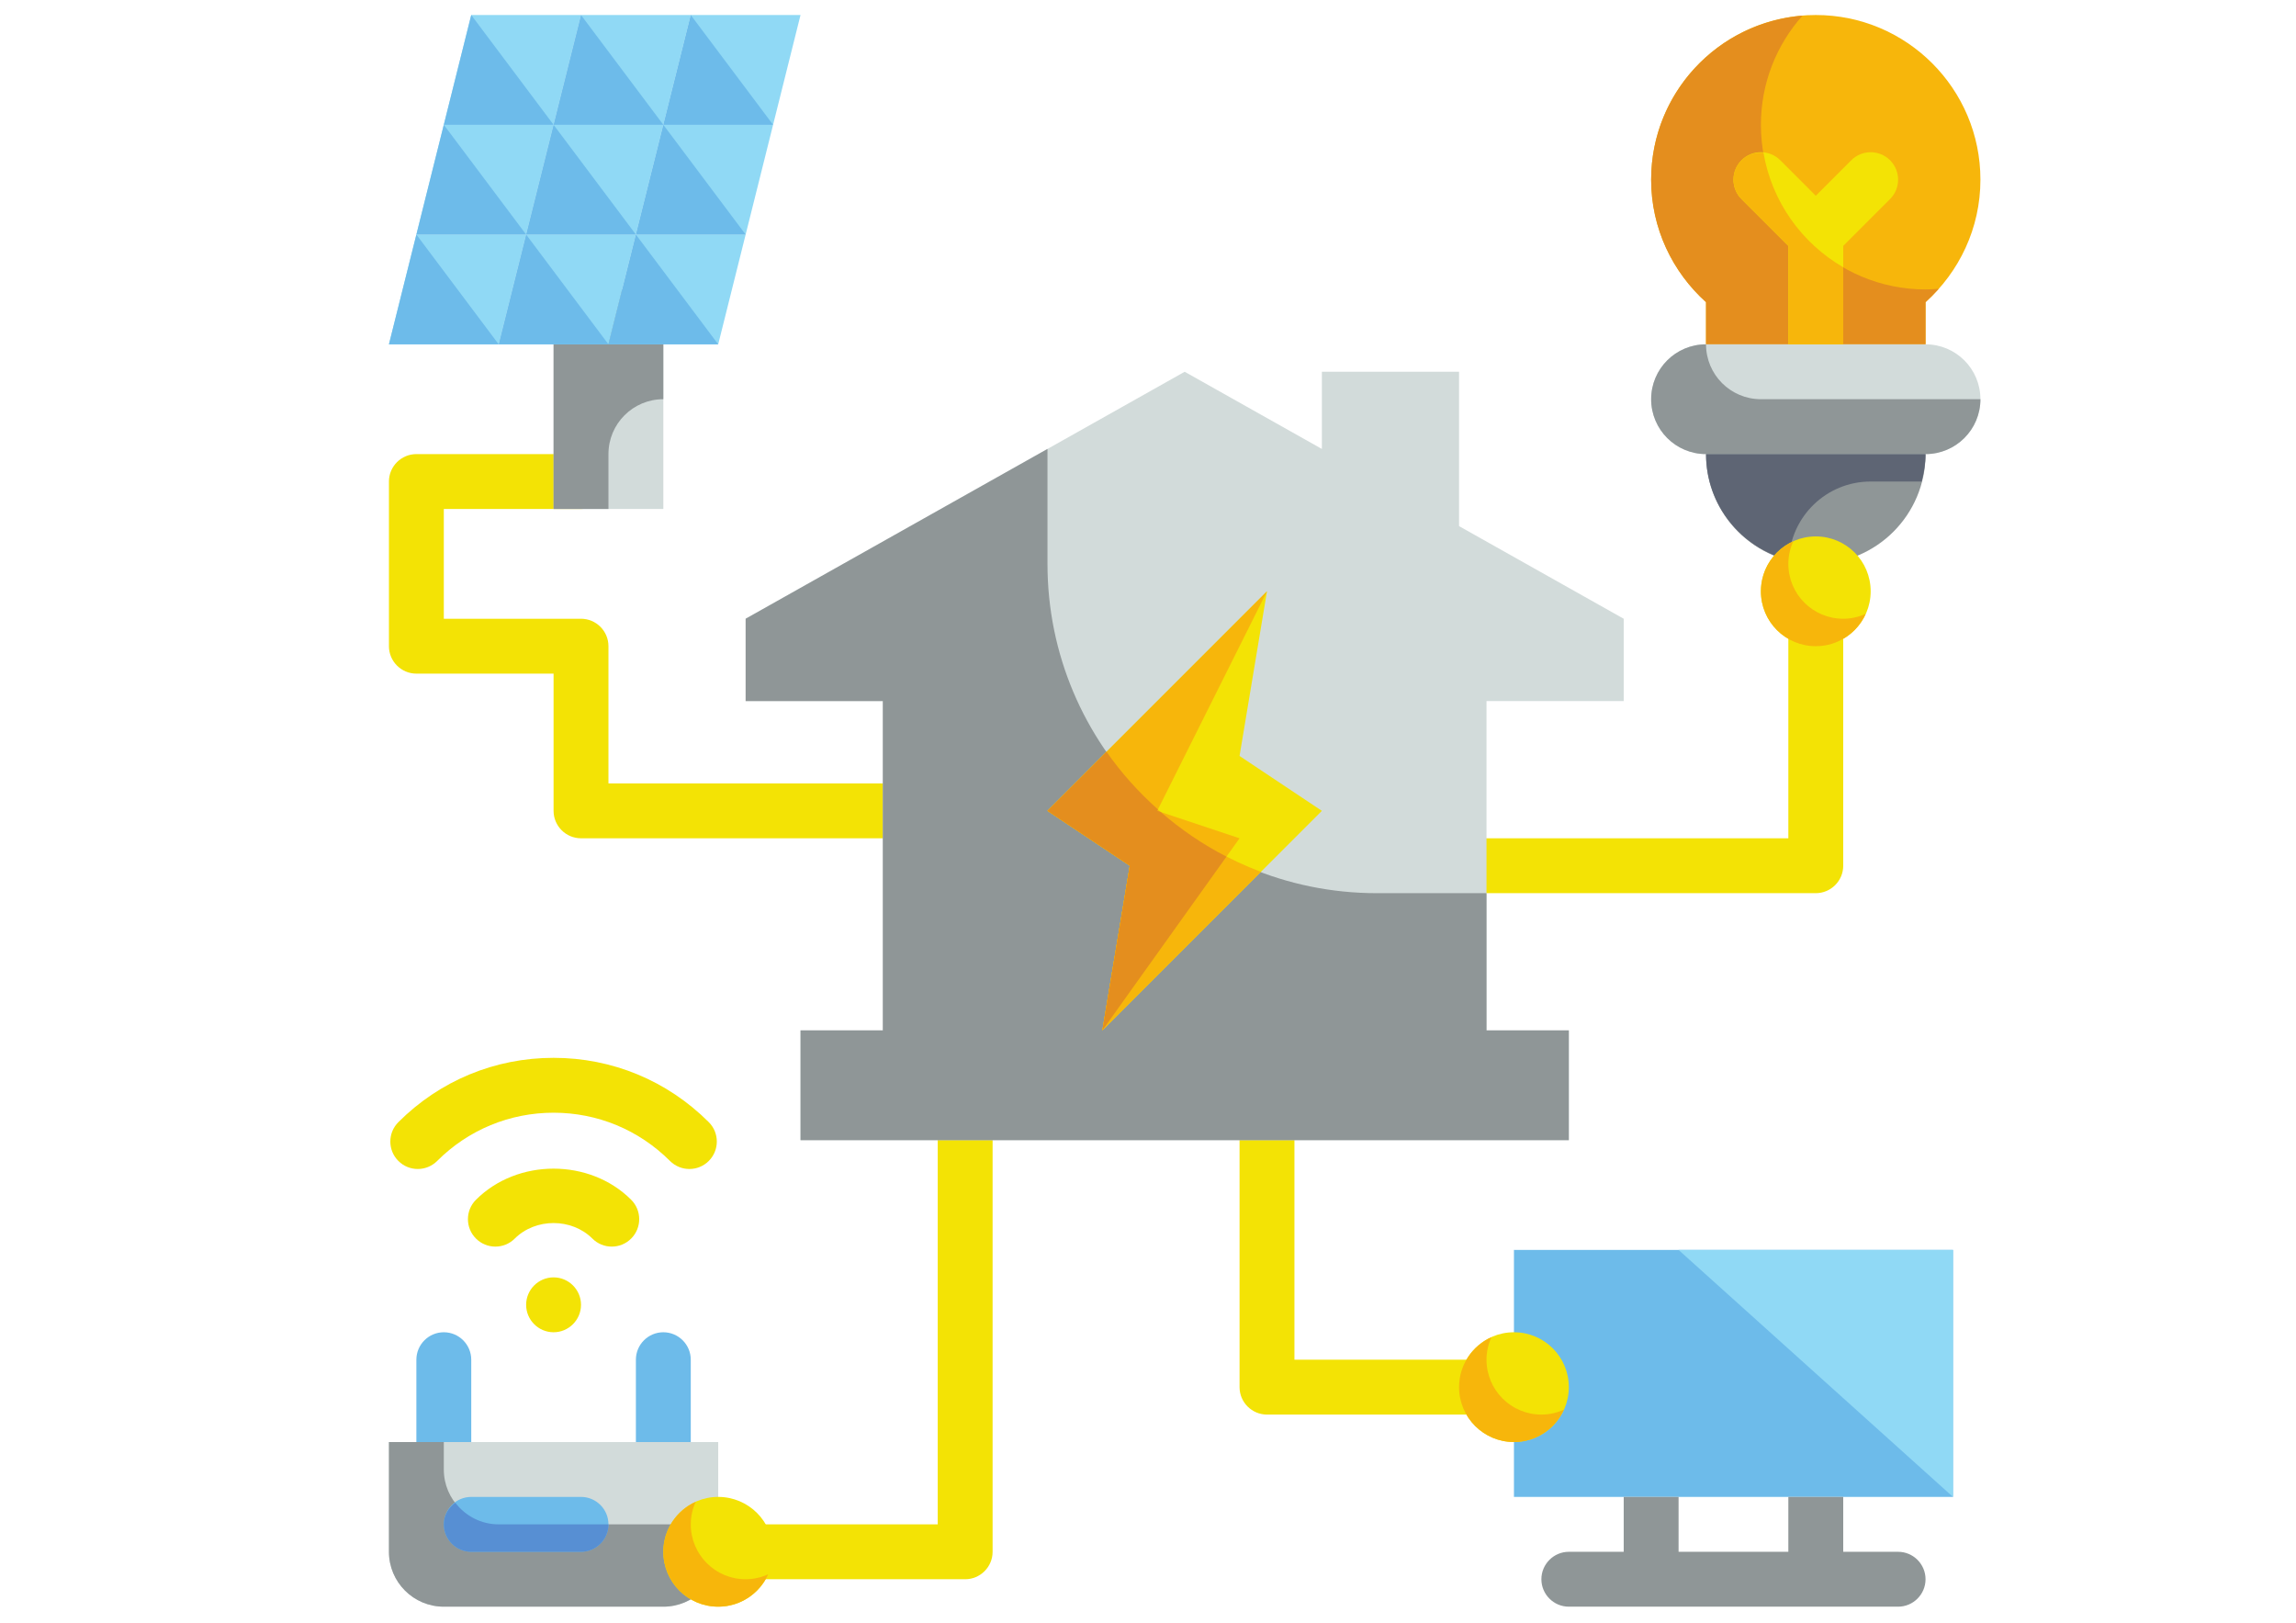 <svg xmlns="http://www.w3.org/2000/svg" xmlns:xlink="http://www.w3.org/1999/xlink" width="1587" zoomAndPan="magnify" viewBox="0 0 1190.25 842.25" height="1122" preserveAspectRatio="xMidYMid meet" version="1.0"><defs><clipPath id="46b88b5467"><path d="M 856 7.789 L 1027.039 7.789 L 1027.039 179 L 856 179 Z M 856 7.789 " clip-rule="nonzero"/></clipPath><clipPath id="ace7291faa"><path d="M 856 178 L 1027.039 178 L 1027.039 236 L 856 236 Z M 856 178 " clip-rule="nonzero"/></clipPath><clipPath id="15bfaf0db9"><path d="M 856 178 L 1027.039 178 L 1027.039 236 L 856 236 Z M 856 178 " clip-rule="nonzero"/></clipPath><clipPath id="a1dce98bf8"><path d="M 799 776 L 999 776 L 999 833.551 L 799 833.551 Z M 799 776 " clip-rule="nonzero"/></clipPath><clipPath id="08121edc37"><path d="M 201.273 748 L 373 748 L 373 833.551 L 201.273 833.551 Z M 201.273 748 " clip-rule="nonzero"/></clipPath><clipPath id="e1ddc2b640"><path d="M 201.273 235 L 487 235 L 487 435 L 201.273 435 Z M 201.273 235 " clip-rule="nonzero"/></clipPath><clipPath id="37fe53ba4e"><path d="M 343 776 L 401 776 L 401 833.551 L 343 833.551 Z M 343 776 " clip-rule="nonzero"/></clipPath><clipPath id="a7cd09e27f"><path d="M 343 779 L 399 779 L 399 833.551 L 343 833.551 Z M 343 779 " clip-rule="nonzero"/></clipPath><clipPath id="c919764b31"><path d="M 201.273 548 L 372 548 L 372 607 L 201.273 607 Z M 201.273 548 " clip-rule="nonzero"/></clipPath><clipPath id="97ba4a9f80"><path d="M 229 7.789 L 301 7.789 L 301 65 L 229 65 Z M 229 7.789 " clip-rule="nonzero"/></clipPath><clipPath id="ce5fac0835"><path d="M 286 7.789 L 358 7.789 L 358 65 L 286 65 Z M 286 7.789 " clip-rule="nonzero"/></clipPath><clipPath id="bc2433bf1e"><path d="M 343 7.789 L 415 7.789 L 415 65 L 343 65 Z M 343 7.789 " clip-rule="nonzero"/></clipPath><clipPath id="e75025c096"><path d="M 201.273 121 L 273 121 L 273 179 L 201.273 179 Z M 201.273 121 " clip-rule="nonzero"/></clipPath><clipPath id="cd564363d1"><path d="M 343 7.789 L 401 7.789 L 401 65 L 343 65 Z M 343 7.789 " clip-rule="nonzero"/></clipPath><clipPath id="ae1ad01c8a"><path d="M 286 7.789 L 344 7.789 L 344 65 L 286 65 Z M 286 7.789 " clip-rule="nonzero"/></clipPath><clipPath id="9ac2b6962c"><path d="M 229 7.789 L 287 7.789 L 287 65 L 229 65 Z M 229 7.789 " clip-rule="nonzero"/></clipPath><clipPath id="e9a0eb4ace"><path d="M 201.273 121 L 259 121 L 259 179 L 201.273 179 Z M 201.273 121 " clip-rule="nonzero"/></clipPath></defs><g clip-path="url(#46b88b5467)"><path fill="#f7b60b" d="M 1027.039 93.211 C 1027.039 46.051 988.773 7.789 941.613 7.789 C 894.453 7.789 856.191 46.051 856.191 93.211 C 856.191 118.461 867.258 141.094 884.664 156.777 L 884.664 178.637 L 998.562 178.637 L 998.562 156.777 C 1015.973 141.094 1027.039 118.461 1027.039 93.211 " fill-opacity="1" fill-rule="nonzero"/></g><path fill="#e48e1e" d="M 998.562 150.16 C 951.402 150.16 913.141 111.898 913.141 64.738 C 913.141 42.992 921.316 23.191 934.719 8.121 C 890.781 11.68 856.191 48.387 856.191 93.211 C 856.191 118.461 867.258 141.094 884.664 156.777 L 884.664 178.637 L 998.562 178.637 L 998.562 156.777 C 1000.953 154.555 1003.234 152.273 1005.402 149.828 C 1003.18 149.992 1000.898 150.16 998.562 150.16 " fill-opacity="1" fill-rule="nonzero"/><path fill="#f3e305" d="M 927.375 127.582 L 927.375 178.637 C 927.375 186.477 933.773 192.871 941.613 192.871 C 949.457 192.871 955.852 186.477 955.852 178.637 L 955.852 127.582 L 980.156 103.277 C 985.715 97.715 985.715 88.707 980.156 83.145 C 974.594 77.582 965.586 77.582 960.023 83.145 L 941.613 101.555 L 923.207 83.145 C 917.645 77.582 908.633 77.582 903.074 83.145 C 897.512 88.707 897.512 97.715 903.074 103.277 L 927.375 127.582 " fill-opacity="1" fill-rule="nonzero"/><g clip-path="url(#ace7291faa)"><path fill="#d2dbda" d="M 998.562 235.586 L 884.664 235.586 C 868.926 235.586 856.191 222.848 856.191 207.109 C 856.191 191.371 868.926 178.637 884.664 178.637 L 998.562 178.637 C 1014.301 178.637 1027.039 191.371 1027.039 207.109 C 1027.039 222.848 1014.301 235.586 998.562 235.586 " fill-opacity="1" fill-rule="nonzero"/></g><path fill="#8f9697" d="M 998.562 235.586 L 884.664 235.586 C 884.664 267.062 910.137 292.535 941.613 292.535 C 973.094 292.535 998.562 267.062 998.562 235.586 " fill-opacity="1" fill-rule="nonzero"/><g clip-path="url(#15bfaf0db9)"><path fill="#8f9697" d="M 884.664 178.637 C 868.926 178.637 856.191 191.371 856.191 207.109 C 856.191 222.848 868.926 235.586 884.664 235.586 L 998.562 235.586 C 1014.301 235.586 1027.039 222.848 1027.039 207.109 L 913.141 207.109 C 897.402 207.109 884.664 194.375 884.664 178.637 " fill-opacity="1" fill-rule="nonzero"/></g><path fill="#5e6574" d="M 970.09 249.82 L 996.562 249.82 C 997.73 245.262 998.562 240.535 998.562 235.586 L 884.664 235.586 C 884.664 262.168 902.961 284.301 927.598 290.586 C 928.602 267.895 947.176 249.82 970.09 249.82 " fill-opacity="1" fill-rule="nonzero"/><path fill="#f7b60b" d="M 914.473 79.25 C 910.359 78.863 906.188 80.031 903.074 83.145 C 897.512 88.707 897.512 97.715 903.074 103.277 L 927.375 127.582 L 927.375 178.637 L 955.852 178.637 L 955.852 138.648 C 934.328 126.191 918.812 104.613 914.473 79.25 " fill-opacity="1" fill-rule="nonzero"/><path fill="#6dbbea" d="M 785.004 648.465 L 785.004 776.602 L 1012.801 776.602 L 1012.801 648.465 L 785.004 648.465 " fill-opacity="1" fill-rule="nonzero"/><path fill="#90d9f5" d="M 870.426 648.465 L 1012.801 776.602 L 1012.801 648.465 Z M 870.426 648.465 " fill-opacity="1" fill-rule="nonzero"/><g clip-path="url(#a1dce98bf8)"><path fill="#8f9697" d="M 984.324 805.078 L 955.852 805.078 L 955.852 776.602 L 927.375 776.602 L 927.375 805.078 L 870.426 805.078 L 870.426 776.602 L 841.953 776.602 L 841.953 805.078 L 813.477 805.078 C 805.637 805.078 799.242 811.473 799.242 819.316 C 799.242 827.156 805.637 833.551 813.477 833.551 L 984.324 833.551 C 992.168 833.551 998.562 827.156 998.562 819.316 C 998.562 811.473 992.168 805.078 984.324 805.078 " fill-opacity="1" fill-rule="nonzero"/></g><path fill="#6dbbea" d="M 243.984 762.367 L 243.984 705.418 C 243.984 697.574 237.59 691.18 229.746 691.18 C 221.906 691.18 215.512 697.574 215.512 705.418 L 215.512 762.367 C 215.512 770.207 221.906 776.602 229.746 776.602 C 237.59 776.602 243.984 770.207 243.984 762.367 " fill-opacity="1" fill-rule="nonzero"/><path fill="#6dbbea" d="M 343.648 691.18 C 335.805 691.18 329.41 697.574 329.41 705.418 L 329.41 762.367 C 329.41 770.207 335.805 776.602 343.648 776.602 C 351.488 776.602 357.883 770.207 357.883 762.367 L 357.883 705.418 C 357.883 697.574 351.488 691.18 343.648 691.18 " fill-opacity="1" fill-rule="nonzero"/><g clip-path="url(#08121edc37)"><path fill="#d2dbda" d="M 343.648 833.551 L 229.746 833.551 C 214.008 833.551 201.273 820.816 201.273 805.078 L 201.273 748.129 L 372.121 748.129 L 372.121 805.078 C 372.121 820.816 359.387 833.551 343.648 833.551 " fill-opacity="1" fill-rule="nonzero"/><path fill="#8f9697" d="M 229.746 762.367 L 229.746 748.129 L 201.273 748.129 L 201.273 805.078 C 201.273 820.816 214.008 833.551 229.746 833.551 L 343.648 833.551 C 359.387 833.551 372.121 820.816 372.121 805.078 L 372.121 790.84 L 258.223 790.84 C 242.484 790.84 229.746 778.105 229.746 762.367 " fill-opacity="1" fill-rule="nonzero"/></g><path fill="#6dbbea" d="M 300.934 776.602 L 243.984 776.602 C 236.145 776.602 229.746 783 229.746 790.84 C 229.746 798.68 236.145 805.078 243.984 805.078 L 300.934 805.078 C 308.777 805.078 315.172 798.68 315.172 790.84 C 315.172 783 308.777 776.602 300.934 776.602 " fill-opacity="1" fill-rule="nonzero"/><path fill="#578fd3" d="M 235.699 779.605 C 232.195 782.164 229.746 786.113 229.746 790.84 C 229.746 798.68 236.145 805.078 243.984 805.078 L 300.934 805.078 C 308.777 805.078 315.172 798.68 315.172 790.84 L 258.223 790.84 C 248.992 790.84 240.871 786.391 235.699 779.605 " fill-opacity="1" fill-rule="nonzero"/><g clip-path="url(#e1ddc2b640)"><path fill="#f3e305" d="M 215.512 349.484 L 286.699 349.484 L 286.699 420.668 C 286.699 428.512 293.094 434.906 300.934 434.906 L 471.781 434.906 C 479.625 434.906 486.02 428.512 486.02 420.668 C 486.02 412.828 479.625 406.434 471.781 406.434 L 315.172 406.434 L 315.172 335.246 C 315.172 327.402 308.777 321.008 300.934 321.008 L 229.746 321.008 L 229.746 264.059 L 300.934 264.059 C 308.777 264.059 315.172 257.664 315.172 249.82 C 315.172 241.98 308.777 235.586 300.934 235.586 L 215.512 235.586 C 207.668 235.586 201.273 241.98 201.273 249.82 L 201.273 335.246 C 201.273 343.086 207.668 349.484 215.512 349.484 " fill-opacity="1" fill-rule="nonzero"/></g><path fill="#f3e305" d="M 770.766 463.383 L 941.613 463.383 C 949.457 463.383 955.852 456.984 955.852 449.145 L 955.852 321.008 C 955.852 313.168 949.457 306.77 941.613 306.77 C 933.773 306.77 927.375 313.168 927.375 321.008 L 927.375 434.906 L 770.766 434.906 C 762.926 434.906 756.527 441.301 756.527 449.145 C 756.527 456.984 762.926 463.383 770.766 463.383 " fill-opacity="1" fill-rule="nonzero"/><path fill="#f3e305" d="M 500.258 577.281 C 492.414 577.281 486.02 583.676 486.02 591.516 L 486.02 790.84 L 386.359 790.84 C 378.516 790.84 372.121 797.234 372.121 805.078 C 372.121 812.918 378.516 819.316 386.359 819.316 L 500.258 819.316 C 508.098 819.316 514.496 812.918 514.496 805.078 L 514.496 591.516 C 514.496 583.676 508.098 577.281 500.258 577.281 " fill-opacity="1" fill-rule="nonzero"/><path fill="#f3e305" d="M 770.766 705.418 L 671.105 705.418 L 671.105 591.516 C 671.105 583.676 664.711 577.281 656.867 577.281 C 649.027 577.281 642.629 583.676 642.629 591.516 L 642.629 719.652 C 642.629 727.496 649.027 733.891 656.867 733.891 L 770.766 733.891 C 778.609 733.891 785.004 727.496 785.004 719.652 C 785.004 711.812 778.609 705.418 770.766 705.418 " fill-opacity="1" fill-rule="nonzero"/><path fill="#f3e305" d="M 970.09 306.77 C 970.09 322.512 957.352 335.246 941.613 335.246 C 925.875 335.246 913.141 322.512 913.141 306.77 C 913.141 291.031 925.875 278.297 941.613 278.297 C 957.352 278.297 970.09 291.031 970.09 306.77 " fill-opacity="1" fill-rule="nonzero"/><path fill="#f7b60b" d="M 955.852 321.008 C 940.113 321.008 927.375 308.273 927.375 292.535 C 927.375 288.363 928.32 284.414 929.934 280.855 C 920.035 285.305 913.141 295.203 913.141 306.77 C 913.141 322.512 925.875 335.246 941.613 335.246 C 953.184 335.246 963.082 328.348 967.531 318.449 C 963.973 320.062 960.023 321.008 955.852 321.008 " fill-opacity="1" fill-rule="nonzero"/><path fill="#f3e305" d="M 813.477 719.652 C 813.477 735.391 800.742 748.129 785.004 748.129 C 769.266 748.129 756.527 735.391 756.527 719.652 C 756.527 703.914 769.266 691.18 785.004 691.18 C 800.742 691.18 813.477 703.914 813.477 719.652 " fill-opacity="1" fill-rule="nonzero"/><path fill="#f7b60b" d="M 799.242 733.891 C 783.504 733.891 770.766 721.156 770.766 705.418 C 770.766 701.246 771.711 697.297 773.324 693.738 C 763.426 698.188 756.527 708.086 756.527 719.652 C 756.527 735.391 769.266 748.129 785.004 748.129 C 796.57 748.129 806.473 741.23 810.922 731.332 C 807.359 732.945 803.41 733.891 799.242 733.891 " fill-opacity="1" fill-rule="nonzero"/><g clip-path="url(#37fe53ba4e)"><path fill="#f3e305" d="M 400.598 805.078 C 400.598 820.816 387.859 833.551 372.121 833.551 C 356.383 833.551 343.648 820.816 343.648 805.078 C 343.648 789.34 356.383 776.602 372.121 776.602 C 387.859 776.602 400.598 789.34 400.598 805.078 " fill-opacity="1" fill-rule="nonzero"/></g><g clip-path="url(#a7cd09e27f)"><path fill="#f7b60b" d="M 386.359 819.316 C 370.621 819.316 357.883 806.578 357.883 790.84 C 357.883 786.668 358.828 782.719 360.441 779.16 C 350.543 783.609 343.648 793.508 343.648 805.078 C 343.648 820.816 356.383 833.551 372.121 833.551 C 383.688 833.551 393.59 826.656 398.039 816.758 C 394.477 818.371 390.531 819.316 386.359 819.316 " fill-opacity="1" fill-rule="nonzero"/></g><path fill="#f3e305" d="M 326.961 622.438 C 305.438 600.918 267.957 600.918 246.434 622.438 C 240.871 628 240.871 637.012 246.434 642.57 C 251.992 648.133 261.004 648.133 266.566 642.57 C 277.355 631.84 296.039 631.84 306.828 642.57 C 309.609 645.352 313.227 646.742 316.895 646.742 C 320.566 646.742 324.18 645.352 326.961 642.57 C 332.523 637.012 332.523 628 326.961 622.438 " fill-opacity="1" fill-rule="nonzero"/><g clip-path="url(#c919764b31)"><path fill="#f3e305" d="M 286.699 548.805 C 256.277 548.805 227.691 560.652 206.168 582.176 C 200.605 587.734 200.605 596.746 206.168 602.309 C 211.73 607.867 220.738 607.867 226.301 602.309 C 242.43 586.18 263.895 577.281 286.699 577.281 C 309.5 577.281 330.965 586.18 347.094 602.309 C 349.875 605.086 353.547 606.477 357.16 606.477 C 360.832 606.477 364.445 605.086 367.227 602.309 C 372.789 596.746 372.789 587.734 367.227 582.176 C 345.703 560.652 317.117 548.805 286.699 548.805 " fill-opacity="1" fill-rule="nonzero"/></g><path fill="#f3e305" d="M 300.934 676.941 C 300.934 669.102 294.539 662.703 286.699 662.703 C 278.855 662.703 272.461 669.102 272.461 676.941 C 272.461 684.781 278.855 691.18 286.699 691.18 C 294.539 691.18 300.934 684.781 300.934 676.941 " fill-opacity="1" fill-rule="nonzero"/><path fill="#d2dbda" d="M 841.953 363.719 L 841.953 321.008 L 756.527 272.957 L 756.527 192.871 L 685.344 192.871 L 685.344 232.914 L 614.156 192.871 L 386.359 321.008 L 386.359 363.719 L 457.547 363.719 L 457.547 534.566 L 414.832 534.566 L 414.832 591.516 L 813.477 591.516 L 813.477 534.566 L 770.766 534.566 L 770.766 363.719 L 841.953 363.719 " fill-opacity="1" fill-rule="nonzero"/><path fill="#8f9697" d="M 770.766 463.383 L 713.816 463.383 C 619.438 463.383 542.969 386.91 542.969 292.535 L 542.969 232.914 L 386.359 321.008 L 386.359 363.719 L 457.547 363.719 L 457.547 534.566 L 414.832 534.566 L 414.832 591.516 L 813.477 591.516 L 813.477 534.566 L 770.766 534.566 L 770.766 463.383 " fill-opacity="1" fill-rule="nonzero"/><path fill="#f3e305" d="M 685.344 420.668 L 642.629 392.195 L 656.867 306.77 L 542.969 420.668 L 585.68 449.145 L 571.445 534.566 L 685.344 420.668 " fill-opacity="1" fill-rule="nonzero"/><path fill="#f7b60b" d="M 642.629 434.906 L 599.918 420.668 L 656.867 306.77 L 542.969 420.668 L 585.68 449.145 L 571.445 534.566 L 642.629 434.906 " fill-opacity="1" fill-rule="nonzero"/><path fill="#f7b60b" d="M 585.68 449.145 L 571.445 534.566 L 653.699 452.312 C 621.109 440.023 593.246 418.168 573.613 390.027 L 542.969 420.668 L 585.68 449.145 " fill-opacity="1" fill-rule="nonzero"/><path fill="#e48e1e" d="M 585.68 449.145 L 571.445 534.566 L 635.844 444.418 C 623.5 438.078 612.098 430.289 601.754 421.281 L 599.918 420.668 L 600.309 419.945 C 590.297 411.047 581.289 401.039 573.613 390.027 L 542.969 420.668 L 585.68 449.145 " fill-opacity="1" fill-rule="nonzero"/><path fill="#d2dbda" d="M 343.648 264.059 L 286.699 264.059 L 286.699 150.16 L 343.648 150.16 L 343.648 264.059 " fill-opacity="1" fill-rule="nonzero"/><path fill="#8f9697" d="M 315.172 235.586 C 315.172 219.844 327.906 207.109 343.648 207.109 L 343.648 150.16 L 286.699 150.16 L 286.699 264.059 L 315.172 264.059 L 315.172 235.586 " fill-opacity="1" fill-rule="nonzero"/><g clip-path="url(#97ba4a9f80)"><path fill="#90d9f5" d="M 286.699 64.738 L 229.746 64.738 L 243.984 7.789 L 300.934 7.789 L 286.699 64.738 " fill-opacity="1" fill-rule="nonzero"/></g><g clip-path="url(#ce5fac0835)"><path fill="#90d9f5" d="M 343.648 64.738 L 286.699 64.738 L 300.934 7.789 L 357.883 7.789 L 343.648 64.738 " fill-opacity="1" fill-rule="nonzero"/></g><g clip-path="url(#bc2433bf1e)"><path fill="#90d9f5" d="M 400.598 64.738 L 343.648 64.738 L 357.883 7.789 L 414.832 7.789 L 400.598 64.738 " fill-opacity="1" fill-rule="nonzero"/></g><path fill="#90d9f5" d="M 272.461 121.688 L 215.512 121.688 L 229.746 64.738 L 286.699 64.738 L 272.461 121.688 " fill-opacity="1" fill-rule="nonzero"/><path fill="#90d9f5" d="M 329.41 121.688 L 272.461 121.688 L 286.699 64.738 L 343.648 64.738 L 329.41 121.688 " fill-opacity="1" fill-rule="nonzero"/><path fill="#90d9f5" d="M 386.359 121.688 L 329.41 121.688 L 343.648 64.738 L 400.598 64.738 L 386.359 121.688 " fill-opacity="1" fill-rule="nonzero"/><g clip-path="url(#e75025c096)"><path fill="#90d9f5" d="M 258.223 178.637 L 201.273 178.637 L 215.512 121.688 L 272.461 121.688 L 258.223 178.637 " fill-opacity="1" fill-rule="nonzero"/></g><path fill="#90d9f5" d="M 315.172 178.637 L 258.223 178.637 L 272.461 121.688 L 329.41 121.688 L 315.172 178.637 " fill-opacity="1" fill-rule="nonzero"/><path fill="#90d9f5" d="M 372.121 178.637 L 315.172 178.637 L 329.41 121.688 L 386.359 121.688 L 372.121 178.637 " fill-opacity="1" fill-rule="nonzero"/><g clip-path="url(#cd564363d1)"><path fill="#6dbbea" d="M 400.598 64.738 L 343.648 64.738 L 357.883 7.789 Z M 400.598 64.738 " fill-opacity="1" fill-rule="nonzero"/></g><g clip-path="url(#ae1ad01c8a)"><path fill="#6dbbea" d="M 343.648 64.738 L 286.699 64.738 L 300.934 7.789 Z M 343.648 64.738 " fill-opacity="1" fill-rule="nonzero"/></g><g clip-path="url(#9ac2b6962c)"><path fill="#6dbbea" d="M 286.699 64.738 L 229.746 64.738 L 243.984 7.789 Z M 286.699 64.738 " fill-opacity="1" fill-rule="nonzero"/></g><path fill="#6dbbea" d="M 386.359 121.688 L 329.41 121.688 L 343.648 64.738 Z M 386.359 121.688 " fill-opacity="1" fill-rule="nonzero"/><path fill="#6dbbea" d="M 329.41 121.688 L 272.461 121.688 L 286.699 64.738 Z M 329.41 121.688 " fill-opacity="1" fill-rule="nonzero"/><path fill="#6dbbea" d="M 272.461 121.688 L 215.512 121.688 L 229.746 64.738 Z M 272.461 121.688 " fill-opacity="1" fill-rule="nonzero"/><path fill="#6dbbea" d="M 372.121 178.637 L 315.172 178.637 L 329.41 121.688 Z M 372.121 178.637 " fill-opacity="1" fill-rule="nonzero"/><path fill="#6dbbea" d="M 315.172 178.637 L 258.223 178.637 L 272.461 121.688 Z M 315.172 178.637 " fill-opacity="1" fill-rule="nonzero"/><g clip-path="url(#e9a0eb4ace)"><path fill="#6dbbea" d="M 258.223 178.637 L 201.273 178.637 L 215.512 121.688 Z M 258.223 178.637 " fill-opacity="1" fill-rule="nonzero"/></g></svg>